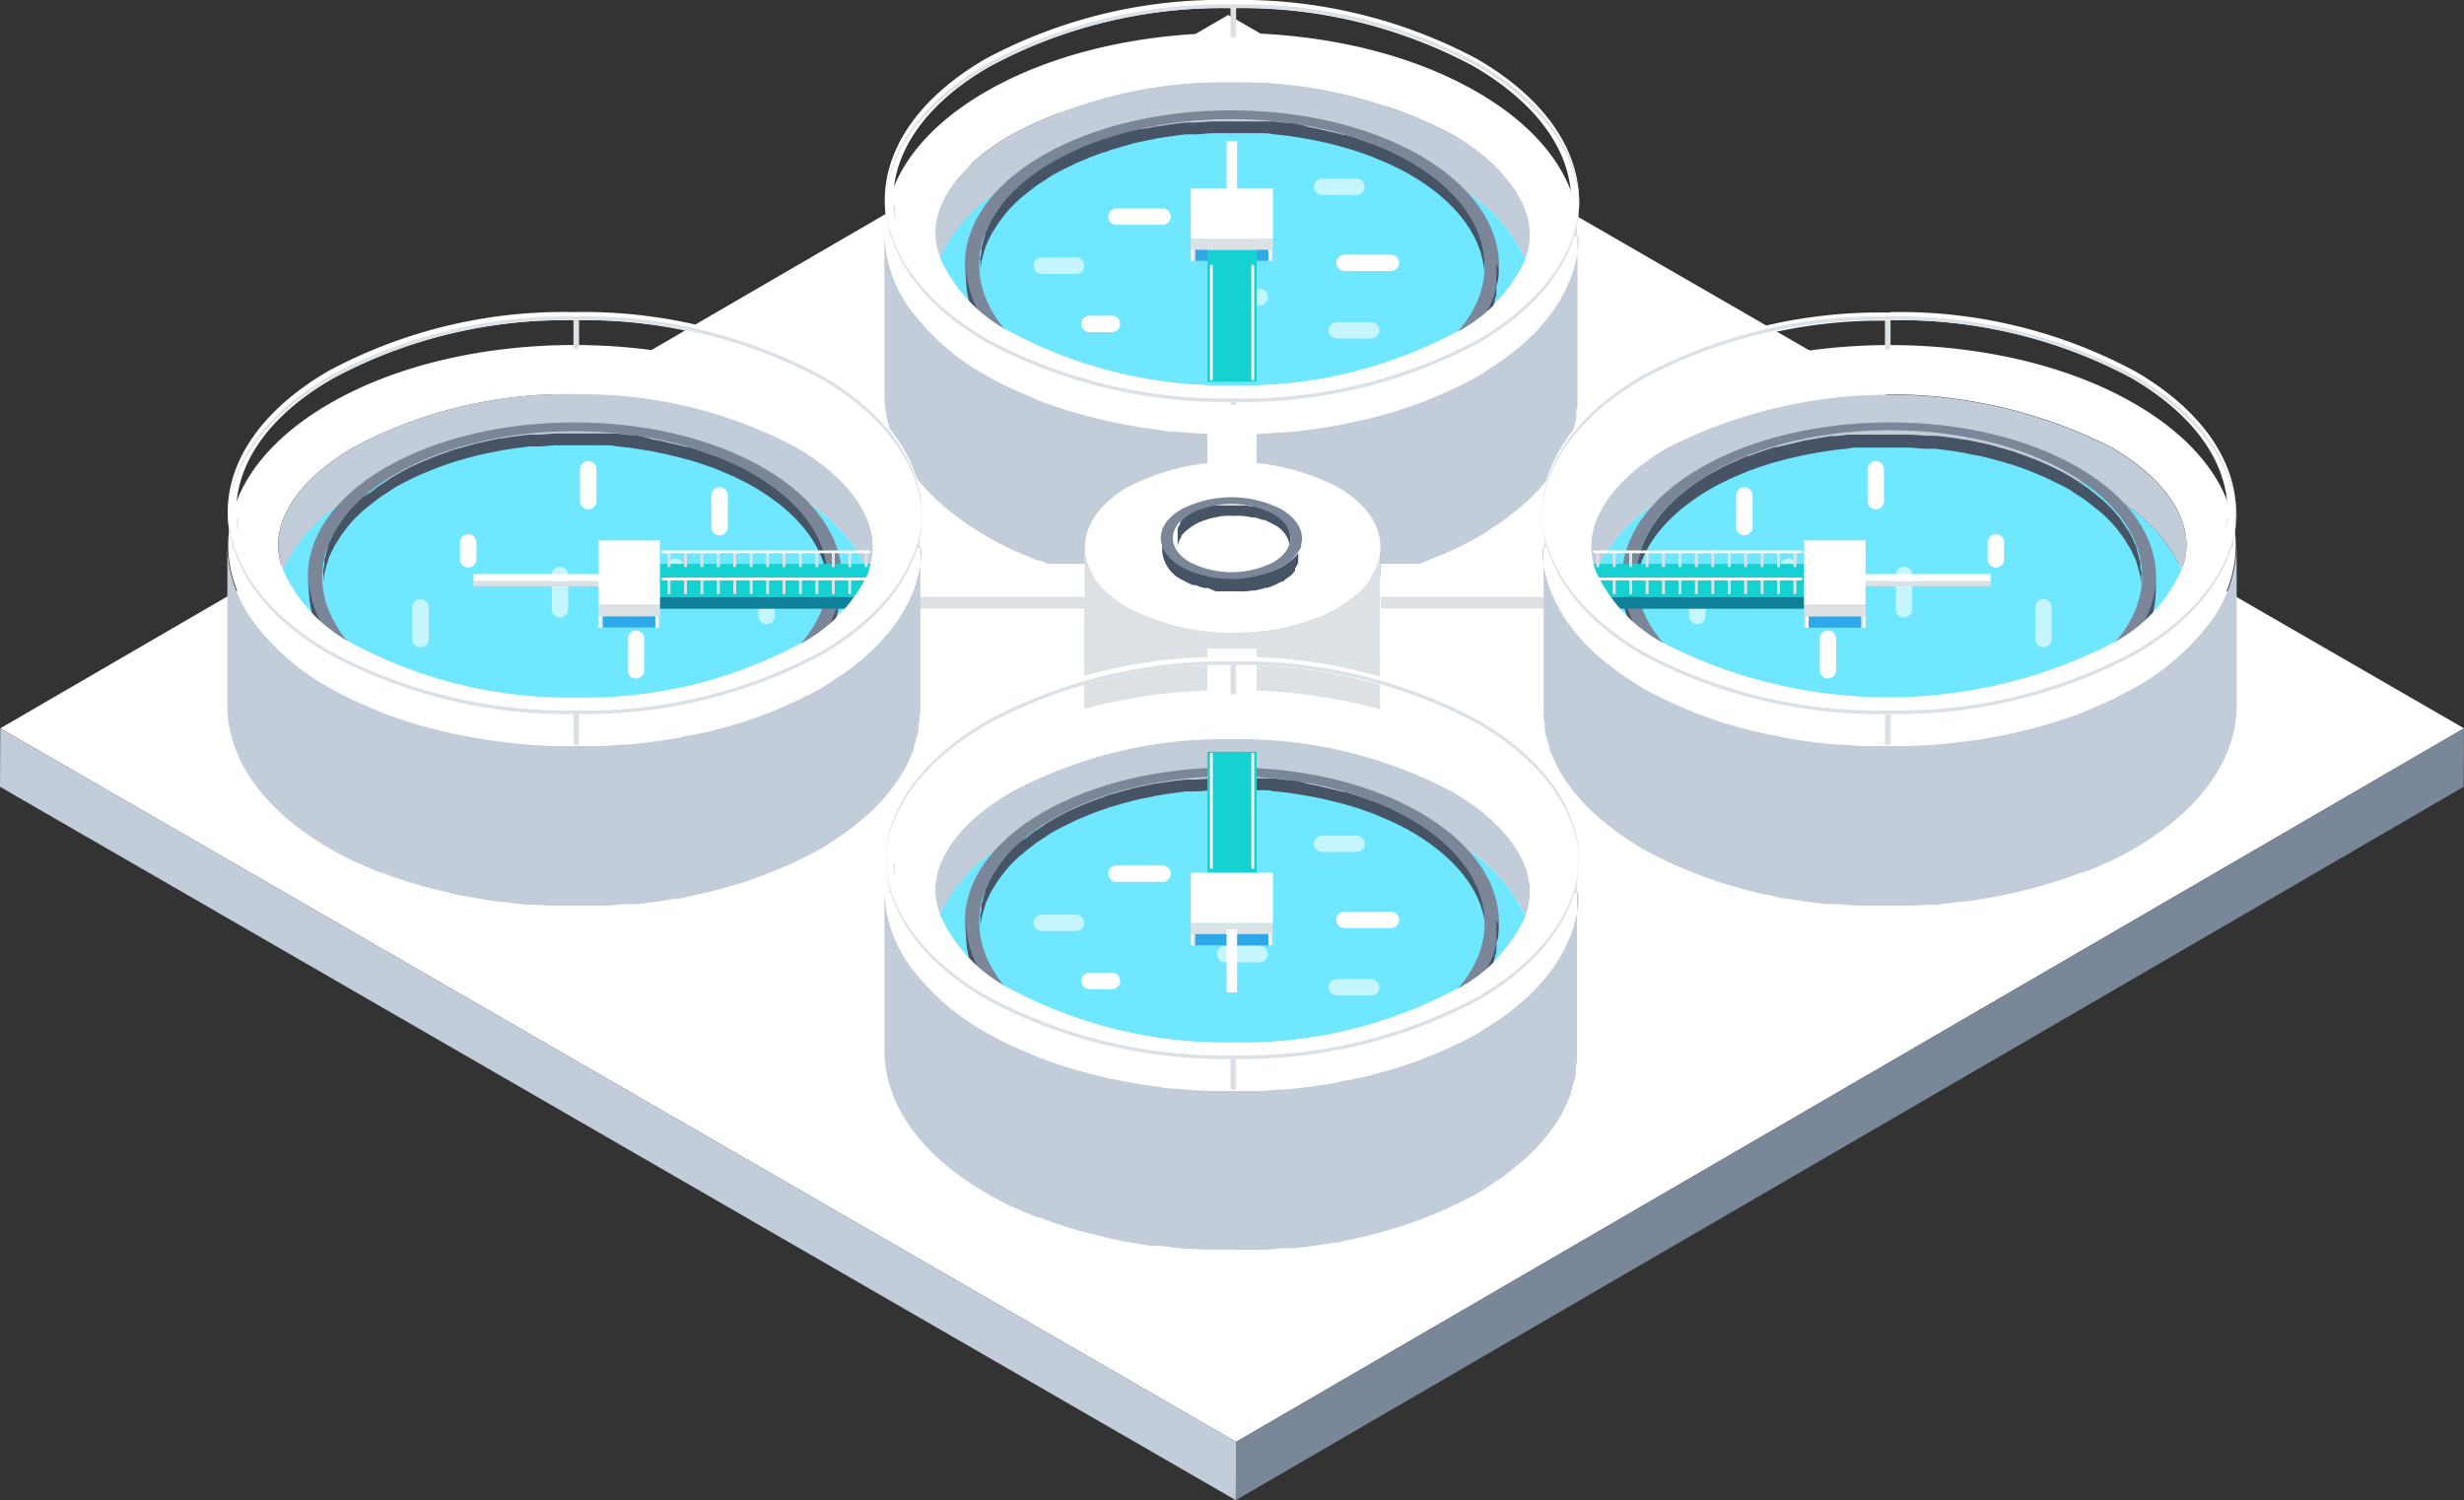 <svg xmlns="http://www.w3.org/2000/svg" viewBox="0 0 150 91.33"><rect x="0" y="0" width="150" height="91.33" fill="#333333" stroke="none"/><defs><style>.cls-1{isolation:isolate;}.cls-2{fill:#fff;}.cls-3{fill:#7a8799;}.cls-4{fill:#c3ccd9;}.cls-5{fill:#6ee7ff;}.cls-6,.cls-7{fill:none;stroke:#fff;stroke-linecap:round;stroke-miterlimit:10;}.cls-7{opacity:0.6;}.cls-8{fill:#475466;}.cls-9{fill:#7b8799;}.cls-10{fill:#2ea8e6;}.cls-11{fill:#dce1e6;}.cls-12{fill:#15d1d1;}.cls-13{fill:#cfdbe6;}.cls-14{fill:#0f8299;}</style></defs><title>Pool（水池3）</title><g id="图层_2" data-name="图层 2"><g id="风格1"><g id="Pool_水池3_" data-name="Pool（水池3）"><g class="cls-1"><polygon class="cls-2" points="150 44.34 75.25 87.78 0.02 44.34 74.77 0.91 150 44.34"/><polygon class="cls-3" points="150 44.34 149.98 47.9 75.23 91.33 75.25 87.78 150 44.34"/><polygon class="cls-4" points="75.25 87.78 75.23 91.33 0 47.9 0.02 44.34 75.25 87.78"/></g><path id="水" class="cls-5" d="M92.86,15.78a9.46,9.46,0,0,1-4.37,4.52,27.63,27.63,0,0,1-13.41,3.17,27.77,27.77,0,0,1-13.45-3.18,9.45,9.45,0,0,1-4.45-4.61,9.49,9.49,0,0,1,4.36-4.5A27.52,27.52,0,0,1,75,8,27.66,27.66,0,0,1,88.4,11.19,9.58,9.58,0,0,1,92.86,15.78Z"/><g id="水流"><line class="cls-6" x1="67.96" y1="13.19" x2="70.77" y2="13.19"/><line class="cls-6" x1="81.85" y1="16" x2="84.67" y2="16"/><line class="cls-6" x1="66.32" y1="19.72" x2="67.69" y2="19.72"/><line class="cls-7" x1="74.59" y1="18.09" x2="76.68" y2="18.09"/><line class="cls-7" x1="63.42" y1="16.18" x2="65.51" y2="16.18"/><line class="cls-7" x1="80.49" y1="11.37" x2="82.58" y2="11.37"/><line class="cls-7" x1="81.38" y1="20.11" x2="83.47" y2="20.11"/></g><g class="cls-1"><path class="cls-4" d="M93.14,14.27a4.24,4.24,0,0,1-.28,1.51,9.58,9.58,0,0,0-4.46-4.59A27.66,27.66,0,0,0,75,8a27.52,27.52,0,0,0-13.41,3.18,9.49,9.49,0,0,0-4.36,4.5,4.1,4.1,0,0,1-.29-1.48c0-2.11,1.69-4.3,4.65-6A27.52,27.52,0,0,1,75,5,27.66,27.66,0,0,1,88.4,8.19C91.41,9.92,93.13,12.14,93.14,14.27Z"/><g class="cls-1"><path class="cls-8" d="M85.85,9.83c-.36-.21-.74-.4-1.12-.59l-.4-.17c-.23-.1-.45-.21-.69-.3l-.09,0c-.53-.21-1.08-.39-1.64-.56l-.13,0-.4-.1-1-.23a1.83,1.83,0,0,0-.25-.06l-.39-.07L79,7.54l-.33-.06-.37,0-.77-.09-.36,0-.35,0-.78,0-.39,0H73.79l-1.05.07-.42,0-.12,0c-.6.06-1.18.14-1.76.24l-.09,0-.49.1L69,7.91l-.61.17-.79.22-.17,0-.28.11q-.61.21-1.2.45l-.44.19a13.87,13.87,0,0,0-1.44.73l-.19.11c-.14.08-.26.18-.4.27l-.55.36-.43.34L62,11.3l-.09.08c-.2.18-.38.37-.56.56l-.1.12L61,12.4l-.11.16q-.2.27-.36.54a1.7,1.7,0,0,0-.15.22l-.06.12c-.08.16-.15.32-.22.48a2.39,2.39,0,0,0-.13.28.32.32,0,0,0,0,.09,4.12,4.12,0,0,0-.13.47c0,.1-.07.2-.09.3a.28.28,0,0,0,0,.09c0,.16,0,.32-.06.49s0,.21,0,.31a.66.66,0,0,0,0,.14v.81c0-.15,0-.3,0-.45a4.36,4.36,0,0,1,.06-.49c0-.13.06-.26.09-.39a4,4,0,0,1,.14-.46c0-.13.1-.25.15-.38a5.24,5.24,0,0,1,.23-.48c.06-.11.14-.22.21-.34a4.5,4.5,0,0,1,.36-.53,5.93,5.93,0,0,1,.4-.51l.1-.12c.2-.21.42-.43.65-.64l.47-.38.43-.34c.17-.13.36-.25.55-.37s.38-.26.58-.38c.46-.26,1-.5,1.45-.73L66,9.73c.39-.17.79-.32,1.2-.46.15,0,.3-.11.45-.15l.79-.23L69,8.73c.28-.07.56-.13.85-.18s.38-.09.58-.12c.58-.1,1.16-.18,1.75-.25l.55,0c.35,0,.7-.06,1.05-.07l.66,0c.29,0,.57,0,.85,0l.7,0,.79,0c.24,0,.47,0,.71.06l.77.08.69.1.82.14.64.13q.48.11,1,.24L81.9,9c.57.16,1.12.35,1.65.55l.78.33c.13.06.27.11.4.18.38.18.76.37,1.12.58,3,1.75,4.54,4,4.53,6.35v-.82C90.39,13.88,88.88,11.58,85.85,9.83Z"/><path class="cls-9" d="M86.46,9.47c-6.36-3.67-16.67-3.67-23,0s-6.29,9.65.08,13.33,16.68,3.67,23,0S92.82,13.15,86.46,9.47Zm-.54,13c-6,3.48-15.75,3.48-21.77,0s-6.06-9.14-.07-12.61,15.75-3.48,21.77,0S91.9,19,85.92,22.44Z"/><path class="cls-8" d="M91.22,16.66c0,.17,0,.34-.06.51s-.07.28-.11.42-.08.32-.14.49-.11.26-.16.39-.15.34-.24.51l-.22.36c-.12.19-.24.38-.38.57a6.67,6.67,0,0,1-.43.53l-.11.13c-.21.23-.44.45-.68.67s-.33.27-.5.41l-.45.36-.58.39c-.21.13-.4.27-.62.4-.49.28-1,.53-1.53.77l-.46.2c-.42.17-.84.33-1.27.48l-.48.16c-.27.09-.55.16-.83.24l-.64.17-.9.19-.62.13c-.61.1-1.22.19-1.85.25l-.57.05-1.11.08-.7,0h-.9l-.74,0-.83,0-.75-.07c-.28,0-.55-.05-.82-.09l-.73-.1L70,25.07l-.67-.14c-.35-.07-.68-.16-1-.25l-.55-.14c-.6-.18-1.18-.37-1.74-.59l-.82-.35-.42-.18c-.41-.2-.81-.4-1.19-.62-3.2-1.85-4.8-4.28-4.8-6.71v.82c0,2.42,1.59,4.85,4.8,6.7.38.22.78.43,1.19.62l.41.19.73.31.09,0c.57.22,1.15.42,1.75.59l.13,0,.42.1,1,.25.27.06.41.07c.29.06.57.11.86.15l.34.06.39.05.81.09.39,0,.37,0,.83,0,.41,0H76l.26,0c.37,0,.74,0,1.11-.07l.44,0,.13,0c.62-.07,1.24-.15,1.85-.26h.1l.52-.11.89-.19.65-.18.83-.23.18-.06.29-.11a12.8,12.8,0,0,0,1.27-.48l.47-.2a15.62,15.62,0,0,0,1.53-.77l.19-.11.42-.29c.2-.12.4-.25.58-.38s.31-.24.46-.36l.5-.41.1-.08c.21-.2.4-.4.58-.6l.11-.13c.11-.12.22-.24.31-.36a1,1,0,0,0,.12-.17c.14-.18.26-.37.38-.56l.16-.24a1.39,1.39,0,0,1,.06-.13,4.52,4.52,0,0,0,.23-.5c.05-.1.1-.2.14-.3l0-.1a3.94,3.94,0,0,0,.14-.49c0-.11.07-.21.09-.32s0-.06,0-.09a4.57,4.57,0,0,0,0-.52c0-.11,0-.22,0-.33v-1C91.26,16.34,91.23,16.5,91.22,16.66Z"/></g><path class="cls-2" d="M89.9,5.59C81.63.81,68.25.81,60,5.59s-8.18,12.52.1,17.3,21.65,4.78,29.87,0S98.18,10.36,89.9,5.59Zm3,10.19a9.46,9.46,0,0,1-4.37,4.52,27.63,27.63,0,0,1-13.41,3.17,27.77,27.77,0,0,1-13.45-3.18,9.45,9.45,0,0,1-4.45-4.61,4.1,4.1,0,0,1-.29-1.48c0-2.11,1.69-4.3,4.65-6A27.52,27.52,0,0,1,75,5,27.66,27.66,0,0,1,88.4,8.19c3,1.73,4.73,4,4.74,6.08A4.24,4.24,0,0,1,92.86,15.78Z"/><rect class="cls-10" x="72.77" y="15.2" width="4.44" height="0.68"/><g class="cls-1"><rect class="cls-11" x="73.5" y="13.5" width="3" height="1.74"/><rect class="cls-12" x="73.5" y="15.21" width="3" height="8.03"/></g><g class="cls-1"><rect class="cls-11" x="72.49" y="14.53" width="5" height="0.67"/><rect class="cls-2" x="72.49" y="11.46" width="5" height="3.07"/></g><g class="cls-1"><rect class="cls-2" x="72.5" y="15.2" width="0.18" height="0.68"/></g><rect class="cls-13" x="72.68" y="15.2" width="0.1" height="0.68"/><g class="cls-1"><rect class="cls-2" x="77.22" y="15.2" width="0.18" height="0.68"/></g><rect class="cls-13" x="77.4" y="15.2" width="0.1" height="0.68"/><rect class="cls-2" x="74.67" y="8.59" width="0.64" height="3.83"/><rect class="cls-2" x="73.65" y="16.11" width="0.17" height="7.06" rx="0.08" transform="translate(147.48 39.28) rotate(-180)"/><rect class="cls-2" x="76.17" y="16.11" width="0.17" height="7.06" rx="0.08" transform="translate(152.52 39.28) rotate(-180)"/><path class="cls-4" d="M96.08,14.91a4.91,4.91,0,0,1-.08.67,5.29,5.29,0,0,1-.13.54c-.06.21-.11.42-.18.63s-.14.34-.22.52a5.51,5.51,0,0,1-.31.65,8.57,8.57,0,0,1-.54.9l-.1.14a10.82,10.82,0,0,1-.69.86l-.14.17c-.28.3-.58.59-.89.87s-.43.36-.65.54-.38.31-.59.46-.5.34-.76.51-.52.35-.8.52c-.64.36-1.31.69-2,1l-.6.26c-.54.23-1.09.44-1.66.63l-.61.21-1.08.31-.83.22-1.17.25c-.27.05-.53.12-.8.16-.79.14-1.59.25-2.4.34l-.75.06c-.48,0-.95.07-1.43.09-.3,0-.61,0-.91,0H74.6l-1,0-1.07-.06-1-.08q-.52,0-1-.12l-1-.13-1.12-.2-.87-.17-1.31-.32-.73-.2c-.77-.23-1.53-.48-2.26-.76l-1.07-.46c-.18-.08-.37-.15-.55-.24-.53-.25-1.05-.52-1.55-.8a14.58,14.58,0,0,1-4.68-4.08,8,8,0,0,1-1.55-4.64l0,9.79c0,3.15,2.07,6.3,6.24,8.71.49.29,1,.55,1.54.81.18.08.37.15.55.24l1,.41.12,0c.73.28,1.49.54,2.27.76a1,1,0,0,0,.18.06l.54.14,1.31.32.35.08.53.1,1.12.19.44.08.5.05c.35,0,.7.09,1.06.12l.5.06.47,0,1.07.06.54,0h1.59c.19,0,.38,0,.57,0l.34,0c.48,0,1-.06,1.43-.1l.58,0,.17,0c.81-.09,1.61-.2,2.4-.34h.12c.23,0,.45-.1.68-.15.39-.08.78-.15,1.17-.25s.55-.14.83-.22l1.09-.31.23-.07.38-.14q.84-.29,1.65-.63l.61-.25c.69-.32,1.36-.64,2-1l.26-.15c.19-.12.36-.25.54-.37s.52-.33.76-.5l.59-.47c.22-.18.45-.35.65-.54l.13-.1c.27-.26.52-.51.76-.77l.14-.16.41-.48.28-.39.11-.14c.16-.24.32-.49.46-.73l.07-.16a6.53,6.53,0,0,0,.31-.66c.06-.13.13-.26.18-.39s0-.08,0-.13q.11-.32.18-.63a3,3,0,0,0,.12-.43s0-.07,0-.11c0-.22,0-.44.07-.67a3,3,0,0,0,0-.43c0-.06,0-.12,0-.18l0-9.79C96.13,14.5,96.1,14.71,96.08,14.91Z"/></g><g class="cls-1"><path class="cls-11" d="M75.22.26h0v0h0s0,0,0,0h0l0,0h-.24l0,0a.1.1,0,0,1-.07-.09v2s0,.07.07.1h.27l0,0h0l0,0h0V.26Z"/><path class="cls-2" d="M75.16.15c.09.05.09.13,0,.18a.36.36,0,0,1-.32,0c-.09,0-.09-.13,0-.18A.36.36,0,0,1,75.16.15Z"/></g><g class="cls-1"><path class="cls-11" d="M54.42,12.55h0v0h0l0,0h0l0,0h-.24l0,0a.1.1,0,0,1-.07-.09v1.84a.09.09,0,0,0,.07.09l0,0h.24l0,0h.06v0h0V12.55Z"/><path class="cls-2" d="M54.36,12.44c.09.05.09.13,0,.18a.36.36,0,0,1-.32,0c-.09,0-.09-.13,0-.18A.36.36,0,0,1,54.36,12.44Z"/></g><g class="cls-1"><path class="cls-11" d="M96,12.55h0v0h0l0,0h0l0,0h-.24l0,0a.11.11,0,0,1-.06-.09v1.84a.1.1,0,0,0,.06.09l0,0h.24l0,0H96v0h0V12.55Z"/><path class="cls-2" d="M96,12.44c.09.05.09.13,0,.18a.36.36,0,0,1-.32,0,.1.1,0,0,1,0-.18A.36.36,0,0,1,96,12.44Z"/></g><g class="cls-1"><path class="cls-11" d="M75.22,24.34h0s0,0,0,0h0s0,0,0,0h0l0,0h-.24l0,0a.09.09,0,0,1-.07-.09v2s0,.07.07.1h.27l0,0h0l0,0h0V24.34Z"/><path class="cls-2" d="M75.16,24.22c.09.05.09.13,0,.18a.31.31,0,0,1-.32,0c-.09,0-.09-.13,0-.18A.36.36,0,0,1,75.16,24.22Z"/></g><path class="cls-2" d="M74.94.5h0A29.88,29.88,0,0,1,89.65,4c3.85,2.22,6,5.15,6,8.25s-2.08,6-5.89,8.18A29.6,29.6,0,0,1,75.08,24a29.88,29.88,0,0,1-14.71-3.52c-3.85-2.22-6-5.15-6-8.25s2.09-6,5.89-8.18A29.63,29.63,0,0,1,74.94.5m0-.5A30.31,30.31,0,0,0,60,3.58c-8.22,4.78-8.18,12.53.09,17.31a30.67,30.67,0,0,0,15,3.58A30.44,30.44,0,0,0,90,20.89c8.22-4.78,8.17-12.53-.1-17.31A30.56,30.56,0,0,0,74.94,0Z"/><path class="cls-11" d="M90,20.66a30.33,30.33,0,0,1-14.92,3.59,30.53,30.53,0,0,1-14.95-3.59c-4.11-2.37-6.19-5.46-6.24-8.57,0,3.18,2,6.37,6.24,8.8a30.52,30.52,0,0,0,14.95,3.58A30.33,30.33,0,0,0,90,20.89c4.15-2.41,6.19-5.58,6.14-8.73C96.09,15.24,94,18.32,90,20.66Z"/><path class="cls-11" d="M90,3.85A30.33,30.33,0,0,0,75.08.27,30.52,30.52,0,0,0,60.13,3.85c-4.21,2.43-6.29,5.62-6.24,8.8,0-3.11,2.13-6.2,6.24-8.57A30.53,30.53,0,0,1,75.08.49,30.33,30.33,0,0,1,90,4.08c4,2.34,6.09,5.42,6.14,8.5C96.19,9.42,94.15,6.26,90,3.85Z"/><g class="cls-1"><rect class="cls-11" x="73.5" y="32.65" width="3" height="1.74"/><rect class="cls-2" x="73.5" y="24.65" width="3" height="8"/></g><g class="cls-1"><path class="cls-11" d="M83.88,34.26l0,.1a3.93,3.93,0,0,1-.43.84l-.1.15a4.77,4.77,0,0,1-.72.79,7.67,7.67,0,0,1-.62.46,6.41,6.41,0,0,1-.57.41,9.75,9.75,0,0,1-1.77.77c-.22.08-.45.15-.68.21s-.59.16-.9.23-.72.14-1.09.18l-.27,0c-.49.05-1,.08-1.51.09H75c-.5,0-1,0-1.49-.09l-.22,0a13.71,13.71,0,0,1-1.45-.25l-.25-.06c-.43-.11-.85-.24-1.25-.38l-.22-.08A9.57,9.57,0,0,1,68.7,37C66.92,36,66,34.64,66,33.3L66,49.9c0,1.34.89,2.69,2.66,3.71a10.38,10.38,0,0,0,1.3.62l.07,0,.21.07c.27.09.53.19.81.27l.45.11.26.06.23.06.89.16.32,0,.22,0,.33,0c.3,0,.59,0,.89.05h.92l1-.07.12,0,.26,0c.26,0,.52-.06.77-.11l.32-.08a8.46,8.46,0,0,0,.9-.23c.16,0,.33-.06.48-.11a1.76,1.76,0,0,1,.2-.09,10.53,10.53,0,0,0,1.77-.78.41.41,0,0,0,.11-.07c.17-.1.29-.22.45-.33a6.21,6.21,0,0,0,.64-.47l.06,0a7.68,7.68,0,0,0,.56-.6l.09-.15a1.3,1.3,0,0,0,.1-.15,2.2,2.2,0,0,0,.17-.25,2.63,2.63,0,0,0,.24-.51s0,0,0-.08a.29.29,0,0,0,0-.1c0-.11.07-.22.1-.33A4.35,4.35,0,0,0,84,50v-.08L84,33.33A3,3,0,0,1,83.88,34.26Z"/><path class="cls-2" d="M81.39,29.63c3.53,2,3.52,5.34,0,7.38A14,14,0,0,1,68.7,37c-3.53-2-3.55-5.33,0-7.37A14,14,0,0,1,81.39,29.63Z"/></g><g class="cls-1"><path class="cls-8" d="M77.53,31.28,77,31h0l-.09,0-.31-.11-.18-.05-.11,0-.09,0-.35-.07H75.5l-.36,0h-.36l-.4,0h0l-.11,0-.31,0-.13,0-.35.09-.2.05-.08,0a4.48,4.48,0,0,0-.7.31l0,0-.19.13-.24.18s0,0,0,0a1.6,1.6,0,0,0-.22.24l0,.06,0,.06-.07.09a1,1,0,0,0-.09.21,0,0,0,0,0,0,0s0,0,0,0l0,.13a1.52,1.52,0,0,0,0,.21v.84a1.13,1.13,0,0,1,.06-.36.09.09,0,0,0,0,0,1.73,1.73,0,0,1,.17-.33.21.21,0,0,0,0-.06,2.09,2.09,0,0,1,.29-.31l.24-.18a1.88,1.88,0,0,1,.23-.16,3.17,3.17,0,0,1,.7-.31l.27-.09.36-.08.44-.08h.1a4.08,4.08,0,0,1,.61,0H75a4,4,0,0,1,.6,0h.09l.57.09.11,0a4,4,0,0,1,.49.15l.09,0a3.36,3.36,0,0,1,.54.26,1.78,1.78,0,0,1,1.06,1.47v-.81A1.78,1.78,0,0,0,77.53,31.28Z"/><path class="cls-8" d="M79.22,33.2l0,0a1.36,1.36,0,0,1-.2.4l0,.07a2,2,0,0,1-.34.38c-.08.07-.19.14-.29.21a2.69,2.69,0,0,1-.27.2,5.45,5.45,0,0,1-.85.37l-.32.1-.43.1a4.71,4.71,0,0,1-.52.09l-.13,0a5.79,5.79,0,0,1-.72,0H75a5.63,5.63,0,0,1-.71,0h-.11l-.69-.12-.12,0a5.76,5.76,0,0,1-.59-.18l-.11,0a4.3,4.3,0,0,1-.65-.3,2.47,2.47,0,0,1-1.19-1.3,1.5,1.5,0,0,1-.08-.47v.81A2.16,2.16,0,0,0,72,35.32a5.92,5.92,0,0,0,.62.3h0l.1,0c.13,0,.25.09.38.12l.22.06.12,0,.11,0L74,36h.16l.11,0h.15c.14,0,.29,0,.43,0h.44a3.87,3.87,0,0,0,.48,0h0l.12,0,.37-.05.16,0,.43-.11.23-.06.09,0a4.27,4.27,0,0,0,.84-.37l.06,0c.08,0,.14-.11.21-.16a3.3,3.3,0,0,0,.3-.22l0,0a1.75,1.75,0,0,0,.26-.29l0-.06,0-.08.08-.11a1.89,1.89,0,0,0,.11-.25s0,0,0,0,0,0,0,0l0-.16a1,1,0,0,0,0-.25v-.85A1.62,1.62,0,0,1,79.22,33.2Z"/><path class="cls-9" d="M78,31c1.68,1,1.68,2.55,0,3.52a6.69,6.69,0,0,1-6.07,0c-1.68-1-1.69-2.55,0-3.52A6.69,6.69,0,0,1,78,31Zm-5.55,3.23a5.6,5.6,0,0,0,5.06,0c1.4-.82,1.39-2.13,0-2.94a5.59,5.59,0,0,0-5.07,0c-1.39.81-1.38,2.13,0,2.94"/></g><g class="cls-1"><rect class="cls-11" x="51.03" y="36.33" width="14.99" height="0.73"/><rect class="cls-2" x="51.03" y="34.33" width="14.99" height="2"/></g><path id="水-2" data-name="水" class="cls-5" d="M52.86,34.78a9.46,9.46,0,0,1-4.37,4.52,27.63,27.63,0,0,1-13.41,3.17,27.77,27.77,0,0,1-13.45-3.18,9.45,9.45,0,0,1-4.45-4.61,9.49,9.49,0,0,1,4.36-4.5A27.52,27.52,0,0,1,35,27,27.66,27.66,0,0,1,48.4,30.19,9.58,9.58,0,0,1,52.86,34.78Z"/><g id="水流-2" data-name="水流"><line class="cls-6" x1="28.5" y1="34.05" x2="28.5" y2="33.02"/><line class="cls-6" x1="35.81" y1="30.51" x2="35.81" y2="28.57"/><line class="cls-6" x1="43.81" y1="32.09" x2="43.81" y2="30.16"/><line class="cls-6" x1="38.72" y1="40.81" x2="38.72" y2="38.88"/><line class="cls-7" x1="25.6" y1="38.91" x2="25.6" y2="36.97"/><line class="cls-7" x1="46.67" y1="37.5" x2="46.67" y2="35.41"/><line class="cls-7" x1="41.13" y1="35.56" x2="41.13" y2="34.5"/><line class="cls-7" x1="34.09" y1="37.09" x2="34.09" y2="35"/></g><g class="cls-1"><path class="cls-4" d="M53.14,33.27a4.24,4.24,0,0,1-.28,1.51,9.58,9.58,0,0,0-4.46-4.59A27.66,27.66,0,0,0,35,27a27.52,27.52,0,0,0-13.41,3.18,9.49,9.49,0,0,0-4.36,4.5,4.1,4.1,0,0,1-.29-1.48c0-2.11,1.69-4.3,4.65-6A27.52,27.52,0,0,1,35,24,27.66,27.66,0,0,1,48.4,27.19C51.41,28.92,53.13,31.14,53.14,33.27Z"/><g class="cls-1"><path class="cls-8" d="M45.85,28.83c-.36-.21-.74-.4-1.12-.59l-.4-.17c-.23-.1-.45-.21-.69-.3l-.09,0c-.53-.21-1.08-.39-1.64-.56l-.13,0-.4-.1-1-.23a1.83,1.83,0,0,0-.25-.06l-.39-.07L39,26.54c-.11,0-.22-.05-.33-.06l-.37,0-.77-.09-.36,0-.35,0-.78,0-.39,0H33.79l-1,.07-.42,0-.12,0c-.6.06-1.18.14-1.76.24l-.09,0-.49.1-.85.18-.61.17-.79.22-.17.05-.28.11q-.61.21-1.2.45l-.44.19a13.87,13.87,0,0,0-1.44.73l-.19.11c-.14.08-.26.18-.4.27l-.55.36-.43.34L22,30.3l-.09.08c-.2.18-.38.37-.56.56l-.1.12L21,31.4l-.11.16q-.2.27-.36.54a1.7,1.7,0,0,0-.15.22l-.06.12c-.08.16-.15.32-.22.48a2.39,2.39,0,0,0-.13.28.32.32,0,0,0,0,.09,4.12,4.12,0,0,0-.13.47c0,.1-.07.2-.09.3a.28.28,0,0,0,0,.09c0,.16,0,.32-.06.49s0,.21,0,.31a.66.66,0,0,0,0,.14v.81c0-.15,0-.3,0-.45a4.36,4.36,0,0,1,.06-.49c0-.13.06-.26.09-.39a4,4,0,0,1,.14-.46c0-.13.1-.25.15-.38a5.24,5.24,0,0,1,.23-.48c.06-.11.14-.22.21-.34a4.5,4.5,0,0,1,.36-.53,5.93,5.93,0,0,1,.4-.51l.1-.12c.2-.21.42-.43.65-.64l.47-.38.43-.34c.17-.13.36-.25.55-.37s.38-.26.58-.38c.46-.26.95-.5,1.45-.73l.44-.18c.39-.17.79-.32,1.2-.46.15-.05.3-.11.45-.15l.79-.23.61-.16c.28-.07.56-.13.85-.18s.38-.09.58-.12c.58-.1,1.16-.18,1.75-.25l.55,0c.35,0,.7-.06,1-.07l.66,0c.29,0,.57,0,.85,0l.7,0,.79,0c.24,0,.47,0,.71.06l.77.08.69.1.82.14.64.13q.48.11,1,.24l.52.14c.57.16,1.12.35,1.65.55l.78.33c.13.06.27.11.4.18.38.18.76.37,1.12.58,3,1.75,4.54,4,4.53,6.35v-.82C50.39,32.88,48.88,30.58,45.85,28.83Z"/><path class="cls-9" d="M46.46,28.47c-6.36-3.67-16.67-3.67-23,0s-6.29,9.65.08,13.33,16.68,3.67,23,0S52.82,32.15,46.46,28.47Zm-.54,13c-6,3.48-15.75,3.48-21.77,0s-6.06-9.14-.07-12.61,15.75-3.48,21.77,0S51.9,38,45.92,41.44Z"/><path class="cls-8" d="M51.22,35.66c0,.17,0,.34-.06.51s-.07.28-.11.42-.08.32-.14.49-.11.26-.16.39-.15.34-.24.51l-.22.36c-.12.19-.24.38-.38.57a6.67,6.67,0,0,1-.43.53l-.11.13c-.21.23-.44.45-.68.67s-.33.27-.5.41l-.45.36-.58.39c-.21.13-.4.27-.62.4-.49.28-1,.53-1.53.77l-.46.2c-.42.17-.84.33-1.27.48l-.48.16c-.27.09-.55.16-.83.24l-.64.17-.9.19-.62.13c-.61.1-1.22.19-1.85.25l-.57,0-1.11.08-.7,0h-.9l-.74,0-.83,0-.75-.07c-.28,0-.55,0-.82-.09l-.73-.1L30,44.07l-.67-.14c-.35-.07-.68-.16-1-.25l-.55-.14c-.6-.18-1.18-.37-1.74-.59l-.82-.35-.42-.18c-.41-.2-.81-.4-1.19-.62-3.2-1.85-4.8-4.28-4.8-6.71v.82c0,2.42,1.59,4.85,4.8,6.7.38.22.78.43,1.19.62l.41.19.73.31.09,0c.57.22,1.15.42,1.75.59l.13,0,.42.1,1,.25.27.06.41.07c.29.06.57.11.86.15l.34.06.39,0,.81.09.39,0,.37,0,.83,0,.41,0H36l.26,0c.37,0,.74,0,1.11-.07l.44,0,.13,0c.62-.07,1.24-.15,1.85-.26h.1l.52-.11.89-.19.65-.18.83-.23.18-.06.29-.11a12.8,12.8,0,0,0,1.27-.48l.47-.2a15.62,15.62,0,0,0,1.53-.77l.19-.11.42-.29c.2-.12.4-.25.58-.38s.31-.24.46-.36l.5-.41.1-.08c.21-.2.4-.4.58-.6l.11-.13c.11-.12.22-.24.31-.36a1,1,0,0,0,.12-.17c.14-.18.26-.37.38-.56l.16-.24a1.39,1.39,0,0,1,.06-.13,4.52,4.52,0,0,0,.23-.5c0-.1.1-.2.14-.3l0-.1a3.94,3.94,0,0,0,.14-.49c0-.11.07-.21.09-.32s0-.06,0-.09a4.57,4.57,0,0,0,.05-.52c0-.11,0-.22,0-.33v-1C51.26,35.34,51.23,35.5,51.22,35.66Z"/></g><g class="cls-1"><rect class="cls-14" x="40.16" y="36.33" width="14.99" height="0.73"/><rect class="cls-12" x="40.16" y="34.33" width="14.99" height="2"/></g><g class="cls-1"><rect class="cls-11" x="28.82" y="35.37" width="8.44" height="0.32"/><rect class="cls-2" x="28.82" y="34.95" width="8.44" height="0.43"/></g><g class="cls-1"><path class="cls-11" d="M40.81,33.63h-.17s0,0,0,0v.89a.05.05,0,0,0,0,0h.18v-.89Z"/><path class="cls-2" d="M40.78,33.58a0,0,0,0,1,0,.08.12.12,0,0,1-.14,0,0,0,0,0,1,0-.08A.19.19,0,0,1,40.78,33.58Z"/></g><g class="cls-1"><path class="cls-11" d="M41.81,33.63h-.17s0,0,0,0v.89a.05.05,0,0,0,0,0h.18v-.89Z"/><path class="cls-2" d="M41.78,33.58a0,0,0,0,1,0,.08.12.12,0,0,1-.14,0,0,0,0,0,1,0-.08A.19.19,0,0,1,41.78,33.58Z"/></g><g class="cls-1"><path class="cls-11" d="M42.81,33.63h-.17s0,0,0,0v.89a.05.05,0,0,0,0,0h.18v-.89Z"/><path class="cls-2" d="M42.78,33.58a0,0,0,0,1,0,.08.12.12,0,0,1-.14,0,0,0,0,0,1,0-.08A.19.19,0,0,1,42.78,33.58Z"/></g><g class="cls-1"><path class="cls-11" d="M43.81,33.63h-.17s0,0,0,0v.89a.05.05,0,0,0,0,0h.18v-.89Z"/><path class="cls-2" d="M43.78,33.58a0,0,0,0,1,0,.08.12.12,0,0,1-.14,0,0,0,0,0,1,0-.08A.19.19,0,0,1,43.78,33.58Z"/></g><g class="cls-1"><path class="cls-11" d="M44.81,33.63h-.17s0,0,0,0v.89a.05.05,0,0,0,0,0h.18v-.89Z"/><path class="cls-2" d="M44.78,33.58a0,0,0,0,1,0,.08.12.12,0,0,1-.14,0,0,0,0,0,1,0-.08A.19.19,0,0,1,44.78,33.58Z"/></g><g class="cls-1"><path class="cls-11" d="M45.81,33.63h-.17s0,0,0,0v.89a.05.05,0,0,0,0,0h.18v-.89Z"/><path class="cls-2" d="M45.78,33.58a0,0,0,0,1,0,.08.12.12,0,0,1-.14,0,0,0,0,0,1,0-.08A.19.19,0,0,1,45.78,33.58Z"/></g><g class="cls-1"><path class="cls-11" d="M46.81,33.63h-.17s0,0,0,0v.89a.05.05,0,0,0,0,0h.18v-.89Z"/><path class="cls-2" d="M46.78,33.58a0,0,0,0,1,0,.08.12.12,0,0,1-.14,0,0,0,0,0,1,0-.08A.19.19,0,0,1,46.78,33.58Z"/></g><g class="cls-1"><path class="cls-11" d="M47.81,33.63h-.17s0,0,0,0v.89a.05.05,0,0,0,0,0h.18v-.89Z"/><path class="cls-2" d="M47.78,33.58a0,0,0,0,1,0,.08.12.12,0,0,1-.14,0,0,0,0,0,1,0-.08A.19.19,0,0,1,47.78,33.58Z"/></g><g class="cls-1"><path class="cls-11" d="M48.81,33.63h-.17s0,0,0,0v.89a.05.05,0,0,0,0,0h.18v-.89Z"/><path class="cls-2" d="M48.78,33.58a0,0,0,0,1,0,.08.12.12,0,0,1-.14,0,0,0,0,0,1,0-.08A.19.19,0,0,1,48.78,33.58Z"/></g><g class="cls-1"><path class="cls-11" d="M49.81,33.63h-.17s0,0,0,0v.89a.05.05,0,0,0,0,0h.18v-.89Z"/><path class="cls-2" d="M49.78,33.58a0,0,0,0,1,0,.08.12.12,0,0,1-.14,0,0,0,0,0,1,0-.08A.19.19,0,0,1,49.78,33.58Z"/></g><g class="cls-1"><path class="cls-11" d="M50.81,33.63h-.17s0,0,0,0v.89a.05.05,0,0,0,0,0h.18v-.89Z"/><path class="cls-2" d="M50.78,33.58a0,0,0,0,1,0,.08.12.12,0,0,1-.14,0,0,0,0,0,1,0-.08A.19.19,0,0,1,50.78,33.58Z"/></g><g class="cls-1"><path class="cls-11" d="M51.81,33.63h-.17s0,0,0,0v.89a.05.05,0,0,0,0,0h.18v-.89Z"/><path class="cls-2" d="M51.78,33.58a0,0,0,0,1,0,.08.12.12,0,0,1-.14,0,0,0,0,0,1,0-.08A.19.19,0,0,1,51.78,33.58Z"/></g><g class="cls-1"><path class="cls-11" d="M52.81,33.63h-.17s0,0,0,0v.89a.05.05,0,0,0,0,0h.18v-.89Z"/><path class="cls-2" d="M52.78,33.58a0,0,0,0,1,0,.08.12.12,0,0,1-.14,0,0,0,0,0,1,0-.08A.19.19,0,0,1,52.78,33.58Z"/></g><rect class="cls-2" x="46.56" y="27.23" width="0.17" height="12.75" rx="0.09" transform="translate(80.24 -13.05) rotate(90)"/><g class="cls-1"><path class="cls-11" d="M40.81,35.28h-.17a.05.05,0,0,1,0,0v.89a.05.05,0,0,0,0,0h.18v-.89Z"/><path class="cls-2" d="M40.78,35.23a0,0,0,0,1,0,.08.17.17,0,0,1-.14,0,0,0,0,0,1,0-.08A.14.14,0,0,1,40.78,35.23Z"/></g><g class="cls-1"><path class="cls-11" d="M41.81,35.28h-.17a.05.05,0,0,1,0,0v.89a.05.05,0,0,0,0,0h.18v-.89Z"/><path class="cls-2" d="M41.78,35.23a0,0,0,0,1,0,.08.17.17,0,0,1-.14,0,0,0,0,0,1,0-.08A.14.14,0,0,1,41.78,35.23Z"/></g><g class="cls-1"><path class="cls-11" d="M42.81,35.28h-.17a.05.05,0,0,1,0,0v.89a.05.05,0,0,0,0,0h.18v-.89Z"/><path class="cls-2" d="M42.78,35.23a0,0,0,0,1,0,.08.17.17,0,0,1-.14,0,0,0,0,0,1,0-.08A.14.14,0,0,1,42.78,35.23Z"/></g><g class="cls-1"><path class="cls-11" d="M43.81,35.28h-.17a.05.05,0,0,1,0,0v.89a.05.05,0,0,0,0,0h.18v-.89Z"/><path class="cls-2" d="M43.78,35.23a0,0,0,0,1,0,.08.17.17,0,0,1-.14,0,0,0,0,0,1,0-.08A.14.14,0,0,1,43.78,35.23Z"/></g><g class="cls-1"><path class="cls-11" d="M44.81,35.28h-.17a.05.05,0,0,1,0,0v.89a.05.05,0,0,0,0,0h.18v-.89Z"/><path class="cls-2" d="M44.78,35.23a0,0,0,0,1,0,.08.17.17,0,0,1-.14,0,0,0,0,0,1,0-.08A.14.14,0,0,1,44.78,35.23Z"/></g><g class="cls-1"><path class="cls-11" d="M45.81,35.28h-.17a.05.05,0,0,1,0,0v.89a.05.05,0,0,0,0,0h.18v-.89Z"/><path class="cls-2" d="M45.78,35.23a0,0,0,0,1,0,.08.17.17,0,0,1-.14,0,0,0,0,0,1,0-.08A.14.14,0,0,1,45.78,35.23Z"/></g><g class="cls-1"><path class="cls-11" d="M46.81,35.28h-.17a.05.05,0,0,1,0,0v.89a.05.05,0,0,0,0,0h.18v-.89Z"/><path class="cls-2" d="M46.78,35.23a0,0,0,0,1,0,.08.17.17,0,0,1-.14,0,0,0,0,0,1,0-.08A.14.14,0,0,1,46.78,35.23Z"/></g><g class="cls-1"><path class="cls-11" d="M47.81,35.28h-.17a.05.05,0,0,1,0,0v.89a.05.05,0,0,0,0,0h.18v-.89Z"/><path class="cls-2" d="M47.78,35.23a0,0,0,0,1,0,.08.17.17,0,0,1-.14,0,0,0,0,0,1,0-.08A.14.14,0,0,1,47.78,35.23Z"/></g><g class="cls-1"><path class="cls-11" d="M48.81,35.28h-.17a.05.05,0,0,1,0,0v.89a.05.05,0,0,0,0,0h.18v-.89Z"/><path class="cls-2" d="M48.78,35.23a0,0,0,0,1,0,.08.17.17,0,0,1-.14,0,0,0,0,0,1,0-.08A.14.14,0,0,1,48.78,35.23Z"/></g><g class="cls-1"><path class="cls-11" d="M49.81,35.28h-.17a.05.05,0,0,1,0,0v.89a.05.05,0,0,0,0,0h.18v-.89Z"/><path class="cls-2" d="M49.78,35.23a0,0,0,0,1,0,.08.17.17,0,0,1-.14,0,0,0,0,0,1,0-.08A.14.14,0,0,1,49.78,35.23Z"/></g><g class="cls-1"><path class="cls-11" d="M50.81,35.28h-.17a.05.05,0,0,1,0,0v.89a.05.05,0,0,0,0,0h.18v-.89Z"/><path class="cls-2" d="M50.78,35.23a0,0,0,0,1,0,.08.17.17,0,0,1-.14,0,0,0,0,0,1,0-.08A.14.14,0,0,1,50.78,35.23Z"/></g><g class="cls-1"><path class="cls-11" d="M51.81,35.28h-.17a.05.05,0,0,1,0,0v.89a.05.05,0,0,0,0,0h.18v-.89Z"/><path class="cls-2" d="M51.78,35.23a0,0,0,0,1,0,.08.17.17,0,0,1-.14,0,0,0,0,0,1,0-.08A.14.14,0,0,1,51.78,35.23Z"/></g><g class="cls-1"><path class="cls-11" d="M52.81,35.28h-.17a.05.05,0,0,1,0,0v.89a.05.05,0,0,0,0,0h.18v-.89Z"/><path class="cls-2" d="M52.78,35.23a0,0,0,0,1,0,.08.17.17,0,0,1-.14,0,0,0,0,0,1,0-.08A.14.14,0,0,1,52.78,35.23Z"/></g><rect class="cls-2" x="46.56" y="28.87" width="0.17" height="12.75" rx="0.09" transform="translate(81.89 -11.4) rotate(90)"/><g class="cls-1"><rect class="cls-11" x="36.43" y="36.8" width="3.74" height="0.73"/><rect class="cls-2" x="36.43" y="32.9" width="3.74" height="3.9"/></g><g class="cls-1"><rect class="cls-2" x="36.43" y="37.53" width="0.18" height="0.68"/></g><rect class="cls-13" x="36.61" y="37.53" width="0.1" height="0.68"/><g class="cls-1"><rect class="cls-2" x="39.9" y="37.53" width="0.18" height="0.68"/></g><rect class="cls-13" x="40.07" y="37.53" width="0.1" height="0.68"/><rect class="cls-10" x="36.71" y="37.53" width="3.18" height="0.67"/><path class="cls-2" d="M49.9,24.59c-8.27-4.78-21.65-4.78-29.87,0s-8.18,12.52.1,17.3,21.65,4.78,29.87,0S58.18,29.36,49.9,24.59Zm3,10.19a9.46,9.46,0,0,1-4.37,4.52,27.63,27.63,0,0,1-13.41,3.17,27.77,27.77,0,0,1-13.45-3.18,9.45,9.45,0,0,1-4.45-4.61,4.1,4.1,0,0,1-.29-1.48c0-2.11,1.69-4.3,4.65-6A27.52,27.52,0,0,1,35,24,27.66,27.66,0,0,1,48.4,27.19c3,1.73,4.73,3.95,4.74,6.08A4.24,4.24,0,0,1,52.86,34.78Z"/><path class="cls-4" d="M56.08,33.91a4.91,4.91,0,0,1-.08.67,5.29,5.29,0,0,1-.13.54c-.06.21-.11.42-.18.63s-.14.34-.22.52a5.51,5.51,0,0,1-.31.65,8.57,8.57,0,0,1-.54.9l-.1.14a10.82,10.82,0,0,1-.69.86l-.14.17c-.28.3-.58.59-.89.87s-.43.36-.65.54-.38.31-.59.46-.5.34-.76.51-.52.35-.8.52c-.64.36-1.31.69-2,1l-.6.26c-.54.23-1.09.44-1.66.63l-.61.21-1.08.31-.83.22-1.17.25c-.27,0-.53.12-.8.16-.79.14-1.59.25-2.4.34l-.75.06c-.48,0-1,.07-1.43.09-.3,0-.61,0-.91,0H34.6l-1,0-1.07-.06-1-.08-1-.12-1-.13-1.12-.2-.87-.17-1.31-.32-.73-.2c-.77-.23-1.53-.48-2.26-.76l-1.07-.46c-.18-.08-.37-.15-.55-.24-.53-.25-1.05-.52-1.55-.8a14.58,14.58,0,0,1-4.68-4.08,8,8,0,0,1-1.55-4.64l0,9.79c0,3.15,2.07,6.3,6.24,8.71.49.29,1,.55,1.54.81.18.08.37.15.55.24l.95.41.12,0c.73.28,1.49.54,2.27.76a1,1,0,0,0,.18.06l.54.14,1.31.32.35.08.53.1,1.12.19.44.08.5.05c.35,0,.7.09,1.06.12l.5.06.47,0,1.07.06.54,0h1.59c.19,0,.38,0,.57,0l.34,0c.48,0,1-.06,1.43-.1l.58,0,.17,0c.81-.09,1.61-.2,2.4-.34h.12c.23,0,.45-.1.68-.15.39-.08.78-.15,1.17-.25s.55-.14.83-.22l1.09-.31.23-.07.38-.14q.84-.29,1.65-.63l.61-.25c.69-.32,1.36-.64,2-1l.26-.15c.19-.12.36-.25.54-.37s.52-.33.76-.5l.59-.47c.22-.18.45-.35.65-.54l.13-.1c.27-.26.52-.51.76-.77l.14-.16.41-.48.28-.39.11-.14c.16-.24.32-.49.46-.73l.07-.16a6.53,6.53,0,0,0,.31-.66c.06-.13.13-.26.18-.39s0-.08,0-.13q.11-.31.18-.63a3,3,0,0,0,.12-.43s0-.07,0-.11c0-.22.05-.44.07-.67a3,3,0,0,0,.05-.43c0-.06,0-.12,0-.18l0-9.79C56.13,33.5,56.1,33.71,56.08,33.91Z"/></g><g class="cls-1"><path class="cls-11" d="M35.22,19.26h0v0h0s0,0,0,0h0l0,0h-.24l0,0a.1.1,0,0,1-.07-.09v2s0,.07.07.1h.27l0,0h0l0,0h0V19.26Z"/><path class="cls-2" d="M35.16,19.15c.09.05.09.13,0,.18a.36.36,0,0,1-.32,0c-.09,0-.09-.13,0-.18A.36.36,0,0,1,35.16,19.15Z"/></g><g class="cls-1"><path class="cls-11" d="M14.42,31.55h0v0h0s0,0,0,0h0l0,0h-.24l0,0a.1.1,0,0,1-.07-.09v1.84a.09.09,0,0,0,.07.09l0,0h.24l0,0h.06v0h0V31.55Z"/><path class="cls-2" d="M14.36,31.44c.09,0,.09.13,0,.18a.36.36,0,0,1-.32,0c-.09-.05-.09-.13,0-.18A.36.36,0,0,1,14.36,31.44Z"/></g><g class="cls-1"><path class="cls-11" d="M56,31.55h0a0,0,0,0,1,0,0h0s0,0,0,0h0l0,0h-.24l0,0a.11.11,0,0,1-.06-.09v1.84a.1.1,0,0,0,.06.09l0,0h.24l0,0H56v0h0V31.55Z"/><path class="cls-2" d="M56,31.44c.09,0,.09.13,0,.18a.36.36,0,0,1-.32,0,.1.1,0,0,1,0-.18A.36.36,0,0,1,56,31.44Z"/></g><g class="cls-1"><path class="cls-11" d="M35.22,43.34h0v0h0s0,0,0,0h0l0,0h-.24l0,0a.09.09,0,0,1-.07-.09v2s0,.07.07.1h.27l0,0h0l0,0h0V43.34Z"/><path class="cls-2" d="M35.16,43.22c.09.05.09.13,0,.18a.31.31,0,0,1-.32,0c-.09,0-.09-.13,0-.18A.36.36,0,0,1,35.16,43.22Z"/></g><path class="cls-2" d="M34.94,19.5h0A29.88,29.88,0,0,1,49.65,23c3.85,2.22,6,5.15,6,8.25s-2.08,6-5.89,8.18A29.6,29.6,0,0,1,35.08,43a29.88,29.88,0,0,1-14.71-3.52c-3.85-2.22-6-5.15-6-8.25s2.09-6,5.89-8.18A29.63,29.63,0,0,1,34.94,19.5m0-.5A30.31,30.31,0,0,0,20,22.58c-8.22,4.78-8.18,12.53.09,17.31a30.67,30.67,0,0,0,15,3.58A30.44,30.44,0,0,0,50,39.89c8.22-4.78,8.17-12.53-.1-17.31a30.56,30.56,0,0,0-15-3.58Z"/><path class="cls-11" d="M50,39.66a30.33,30.33,0,0,1-14.92,3.59,30.53,30.53,0,0,1-14.95-3.59c-4.11-2.37-6.19-5.46-6.24-8.57-.05,3.18,2,6.37,6.24,8.8a30.52,30.52,0,0,0,15,3.58A30.33,30.33,0,0,0,50,39.89c4.15-2.41,6.19-5.58,6.14-8.73C56.09,34.24,54,37.32,50,39.66Z"/><path class="cls-11" d="M50,22.85a30.33,30.33,0,0,0-14.92-3.58,30.52,30.52,0,0,0-14.95,3.58c-4.21,2.43-6.29,5.62-6.24,8.8,0-3.11,2.13-6.2,6.24-8.57a30.53,30.53,0,0,1,15-3.59A30.33,30.33,0,0,1,50,23.08c4,2.34,6.09,5.42,6.14,8.5C56.19,28.42,54.15,25.26,50,22.85Z"/><g class="cls-1"><rect class="cls-11" x="84.05" y="36.33" width="14.99" height="0.73"/><rect class="cls-2" x="84.05" y="34.33" width="14.99" height="2"/></g><path id="水-3" data-name="水" class="cls-5" d="M97.14,34.78a9.46,9.46,0,0,0,4.37,4.52,30,30,0,0,0,26.86,0,9.45,9.45,0,0,0,4.45-4.61,9.49,9.49,0,0,0-4.36-4.5,29.91,29.91,0,0,0-26.86,0A9.58,9.58,0,0,0,97.14,34.78Z"/><g id="水流-3" data-name="水流"><line class="cls-6" x1="121.5" y1="34.05" x2="121.5" y2="33.02"/><line class="cls-6" x1="114.19" y1="30.51" x2="114.19" y2="28.57"/><line class="cls-6" x1="106.19" y1="32.09" x2="106.19" y2="30.16"/><line class="cls-6" x1="111.28" y1="40.81" x2="111.28" y2="38.88"/><line class="cls-7" x1="124.4" y1="38.91" x2="124.4" y2="36.97"/><line class="cls-7" x1="103.33" y1="37.5" x2="103.33" y2="35.41"/><line class="cls-7" x1="108.87" y1="35.56" x2="108.87" y2="34.5"/><line class="cls-7" x1="115.91" y1="37.09" x2="115.91" y2="35"/></g><g class="cls-1"><path class="cls-4" d="M96.86,33.27a4.24,4.24,0,0,0,.28,1.51,9.58,9.58,0,0,1,4.46-4.59,29.91,29.91,0,0,1,26.86,0,9.49,9.49,0,0,1,4.36,4.5,4.1,4.1,0,0,0,.29-1.48c0-2.11-1.69-4.3-4.65-6a29.91,29.91,0,0,0-26.86,0C98.59,28.92,96.87,31.14,96.86,33.27Z"/><g class="cls-1"><path class="cls-8" d="M104.15,28.83c.36-.21.74-.4,1.12-.59l.4-.17c.23-.1.45-.21.69-.3l.09,0c.53-.21,1.08-.39,1.64-.56l.13,0,.4-.1,1-.23a1.83,1.83,0,0,1,.25-.06l.39-.07.81-.14c.11,0,.22-.05.33-.06l.37,0,.77-.09.36,0,.35,0,.78,0,.39,0h1.83l1.05.07.42,0,.12,0c.6.06,1.18.14,1.76.24l.09,0,.49.1.85.18.61.17.79.22.17.05.28.11q.61.21,1.2.45l.44.19a13.87,13.87,0,0,1,1.44.73l.19.11c.14.08.26.18.4.27l.55.36.43.34.47.39.09.08c.2.18.38.37.56.56l.1.12.29.34.11.16q.19.27.36.54a1.7,1.7,0,0,1,.15.22l.06.12c.08.16.15.32.22.48a2.39,2.39,0,0,1,.13.28.32.32,0,0,1,0,.09,4.12,4.12,0,0,1,.13.47c0,.1.07.2.09.3a.28.28,0,0,1,0,.09c0,.16,0,.32.06.49s0,.21,0,.31a.66.66,0,0,1,0,.14v.81c0-.15,0-.3,0-.45a4.36,4.36,0,0,0-.06-.49c0-.13-.06-.26-.09-.39a4,4,0,0,0-.14-.46c0-.13-.1-.25-.15-.38a5.24,5.24,0,0,0-.23-.48c-.06-.11-.14-.22-.21-.34a4.5,4.5,0,0,0-.36-.53,5.93,5.93,0,0,0-.4-.51l-.1-.12c-.2-.21-.42-.43-.65-.64l-.47-.38-.43-.34c-.17-.13-.36-.25-.55-.37s-.38-.26-.58-.38c-.46-.26-1-.5-1.45-.73l-.44-.18c-.39-.17-.79-.32-1.2-.46-.15-.05-.3-.11-.45-.15l-.79-.23-.61-.16c-.28-.07-.56-.13-.85-.18s-.38-.09-.58-.12c-.58-.1-1.16-.18-1.75-.25l-.55,0c-.35,0-.7-.06-1.05-.07l-.66,0c-.29,0-.57,0-.85,0l-.7,0-.79,0c-.24,0-.47,0-.71.06l-.77.08-.69.1-.82.14-.64.13q-.48.11-1,.24l-.52.14c-.57.16-1.12.35-1.65.55l-.78.33c-.13.06-.27.11-.4.18-.38.18-.76.37-1.12.58-3,1.75-4.54,4-4.53,6.35v-.82C99.61,32.88,101.12,30.58,104.15,28.83Z"/><path class="cls-9" d="M103.46,41.8c6.32,3.67,16.64,3.67,23,0s6.39-9.65.08-13.33-16.64-3.67-23,0S97.14,38.12,103.46,41.8Zm.69-13c6-3.48,15.79-3.48,21.77,0s6,9.13-.07,12.61-15.79,3.48-21.77,0S98.13,32.3,104.15,28.83Z"/><path class="cls-8" d="M98.78,35.66c0,.17,0,.34.06.51s.07.28.11.42.08.32.14.49.11.26.16.39.15.34.24.51l.22.36c.12.19.24.38.38.57a6.67,6.67,0,0,0,.43.53l.11.13c.21.23.44.45.68.67s.33.27.5.41l.45.36.58.39c.21.13.4.27.62.4.49.28,1,.53,1.53.77l.46.2c.42.17.84.33,1.27.48l.48.16c.27.09.55.16.83.24l.64.17.9.19.62.13c.61.1,1.22.19,1.85.25l.57,0,1.11.08.7,0h.9l.74,0,.83,0,.75-.07c.28,0,.55,0,.82-.09l.73-.1.86-.15.67-.14c.35-.07.68-.16,1-.25l.55-.14c.6-.18,1.18-.37,1.74-.59l.82-.35.42-.18c.41-.2.81-.4,1.19-.62,3.2-1.85,4.8-4.28,4.8-6.71v.82c0,2.42-1.59,4.85-4.8,6.7-.38.22-.78.43-1.19.62l-.41.19-.73.31-.09,0c-.57.22-1.15.42-1.75.59l-.13,0-.42.1-1,.25-.27.06-.41.07c-.29.06-.57.11-.86.15l-.34.06-.39,0-.81.09-.39,0-.37,0-.83,0-.41,0H114l-.26,0c-.37,0-.74,0-1.11-.07l-.44,0-.13,0c-.62-.07-1.24-.15-1.85-.26h-.1l-.52-.11-.89-.19-.65-.18-.83-.23-.18-.06-.29-.11a12.8,12.8,0,0,1-1.27-.48l-.47-.2a15.62,15.62,0,0,1-1.53-.77l-.19-.11-.42-.29c-.2-.12-.4-.25-.58-.38s-.31-.24-.46-.36l-.5-.41-.1-.08c-.21-.2-.4-.4-.58-.6l-.11-.13c-.11-.12-.22-.24-.31-.36a1,1,0,0,1-.12-.17c-.14-.18-.26-.37-.38-.56l-.16-.24a1.39,1.39,0,0,0-.06-.13,4.52,4.52,0,0,1-.23-.5c-.05-.1-.1-.2-.14-.3l0-.1A3.94,3.94,0,0,1,99,37.4c0-.11-.07-.21-.09-.32s0-.06,0-.09a4.57,4.57,0,0,1,0-.52c0-.11,0-.22,0-.33v-1C98.74,35.34,98.77,35.5,98.78,35.66Z"/></g><g class="cls-1"><rect class="cls-14" x="94.85" y="36.33" width="14.99" height="0.73"/><rect class="cls-12" x="94.85" y="34.33" width="14.99" height="2"/></g><g class="cls-1"><rect class="cls-11" x="112.74" y="35.37" width="8.44" height="0.32"/><rect class="cls-2" x="112.74" y="34.95" width="8.44" height="0.43"/></g><g class="cls-1"><path class="cls-11" d="M109.19,33.63h.17s0,0,0,0v.89a.05.05,0,0,1,0,0h-.18v-.89Z"/><path class="cls-2" d="M109.22,33.58a0,0,0,0,0,0,.08.12.12,0,0,0,.14,0,0,0,0,0,0,0-.08A.19.19,0,0,0,109.22,33.58Z"/></g><g class="cls-1"><path class="cls-11" d="M108.19,33.63h.17s0,0,0,0v.89a.05.05,0,0,1,0,0h-.18v-.89Z"/><path class="cls-2" d="M108.22,33.58a0,0,0,0,0,0,.08.12.12,0,0,0,.14,0,0,0,0,0,0,0-.08A.19.19,0,0,0,108.22,33.58Z"/></g><g class="cls-1"><path class="cls-11" d="M107.19,33.63h.17s0,0,0,0v.89a.05.05,0,0,1,0,0h-.18v-.89Z"/><path class="cls-2" d="M107.22,33.58a0,0,0,0,0,0,.08.12.12,0,0,0,.14,0,0,0,0,0,0,0-.08A.19.19,0,0,0,107.22,33.58Z"/></g><g class="cls-1"><path class="cls-11" d="M106.19,33.63h.17s0,0,0,0v.89a.05.05,0,0,1,0,0h-.18v-.89Z"/><path class="cls-2" d="M106.22,33.58a0,0,0,0,0,0,.08.12.12,0,0,0,.14,0,0,0,0,0,0,0-.08A.19.19,0,0,0,106.22,33.58Z"/></g><g class="cls-1"><path class="cls-11" d="M105.19,33.63h.17s0,0,0,0v.89a.05.05,0,0,1,0,0h-.18v-.89Z"/><path class="cls-2" d="M105.22,33.58a0,0,0,0,0,0,.08.12.12,0,0,0,.14,0,0,0,0,0,0,0-.08A.19.19,0,0,0,105.22,33.58Z"/></g><g class="cls-1"><path class="cls-11" d="M104.19,33.63h.17s0,0,0,0v.89a.05.05,0,0,1,0,0h-.18v-.89Z"/><path class="cls-2" d="M104.22,33.58a0,0,0,0,0,0,.08.12.12,0,0,0,.14,0,0,0,0,0,0,0-.08A.19.19,0,0,0,104.22,33.58Z"/></g><g class="cls-1"><path class="cls-11" d="M103.19,33.63h.17s0,0,0,0v.89a.05.05,0,0,1,0,0h-.18v-.89Z"/><path class="cls-2" d="M103.22,33.58a0,0,0,0,0,0,.08.12.12,0,0,0,.14,0,0,0,0,0,0,0-.08A.19.19,0,0,0,103.22,33.58Z"/></g><g class="cls-1"><path class="cls-11" d="M102.19,33.63h.17s0,0,0,0v.89a.05.05,0,0,1,0,0h-.18v-.89Z"/><path class="cls-2" d="M102.22,33.58a0,0,0,0,0,0,.08.12.12,0,0,0,.14,0,0,0,0,0,0,0-.08A.19.19,0,0,0,102.22,33.58Z"/></g><g class="cls-1"><path class="cls-11" d="M101.19,33.63h.17s0,0,0,0v.89a.05.05,0,0,1,0,0h-.18v-.89Z"/><path class="cls-2" d="M101.22,33.58a0,0,0,0,0,0,.08.12.12,0,0,0,.14,0,0,0,0,0,0,0-.08A.19.19,0,0,0,101.22,33.58Z"/></g><g class="cls-1"><path class="cls-11" d="M100.19,33.63h.17s0,0,0,0v.89a.05.05,0,0,1,0,0h-.18v-.89Z"/><path class="cls-2" d="M100.22,33.58a0,0,0,0,0,0,.08.12.12,0,0,0,.14,0,0,0,0,0,0,0-.08A.19.19,0,0,0,100.22,33.58Z"/></g><g class="cls-1"><path class="cls-11" d="M99.19,33.63h.17s0,0,0,0v.89a.05.05,0,0,1,0,0h-.18v-.89Z"/><path class="cls-2" d="M99.22,33.58a0,0,0,0,0,0,.08.12.12,0,0,0,.14,0,0,0,0,0,0,0-.08A.19.19,0,0,0,99.22,33.58Z"/></g><g class="cls-1"><path class="cls-11" d="M98.19,33.63h.17s0,0,0,0v.89a.05.05,0,0,1,0,0h-.18v-.89Z"/><path class="cls-2" d="M98.22,33.58a0,0,0,0,0,0,.08.12.12,0,0,0,.14,0,0,0,0,0,0,0-.08A.19.19,0,0,0,98.22,33.58Z"/></g><g class="cls-1"><path class="cls-11" d="M97.19,33.63h.17s0,0,0,0v.89a.05.05,0,0,1,0,0h-.18v-.89Z"/><path class="cls-2" d="M97.22,33.58a0,0,0,0,0,0,.08.12.12,0,0,0,.14,0,0,0,0,0,0,0-.08A.19.19,0,0,0,97.22,33.58Z"/></g><rect class="cls-2" x="103.27" y="27.23" width="0.17" height="12.75" rx="0.09" transform="translate(136.95 -69.76) rotate(90)"/><g class="cls-1"><path class="cls-11" d="M109.19,35.28h.17a.05.05,0,0,0,0,0v.89a.05.05,0,0,1,0,0h-.18v-.89Z"/><path class="cls-2" d="M109.22,35.23a0,0,0,0,0,0,.08.17.17,0,0,0,.14,0,0,0,0,0,0,0-.08A.14.14,0,0,0,109.22,35.23Z"/></g><g class="cls-1"><path class="cls-11" d="M108.19,35.28h.17a.05.05,0,0,0,0,0v.89a.05.05,0,0,1,0,0h-.18v-.89Z"/><path class="cls-2" d="M108.22,35.23a0,0,0,0,0,0,.08.17.17,0,0,0,.14,0,0,0,0,0,0,0-.08A.14.14,0,0,0,108.22,35.23Z"/></g><g class="cls-1"><path class="cls-11" d="M107.19,35.28h.17a.05.05,0,0,0,0,0v.89a.05.05,0,0,1,0,0h-.18v-.89Z"/><path class="cls-2" d="M107.22,35.23a0,0,0,0,0,0,.08.17.17,0,0,0,.14,0,0,0,0,0,0,0-.08A.14.14,0,0,0,107.22,35.23Z"/></g><g class="cls-1"><path class="cls-11" d="M106.19,35.28h.17a.05.05,0,0,0,0,0v.89a.05.05,0,0,1,0,0h-.18v-.89Z"/><path class="cls-2" d="M106.22,35.23a0,0,0,0,0,0,.08.17.17,0,0,0,.14,0,0,0,0,0,0,0-.08A.14.14,0,0,0,106.22,35.23Z"/></g><g class="cls-1"><path class="cls-11" d="M105.19,35.28h.17a.05.05,0,0,0,0,0v.89a.05.05,0,0,1,0,0h-.18v-.89Z"/><path class="cls-2" d="M105.22,35.23a0,0,0,0,0,0,.08.17.17,0,0,0,.14,0,0,0,0,0,0,0-.08A.14.14,0,0,0,105.22,35.23Z"/></g><g class="cls-1"><path class="cls-11" d="M104.19,35.28h.17a.05.05,0,0,0,0,0v.89a.05.05,0,0,1,0,0h-.18v-.89Z"/><path class="cls-2" d="M104.22,35.23a0,0,0,0,0,0,.08.17.17,0,0,0,.14,0,0,0,0,0,0,0-.08A.14.14,0,0,0,104.22,35.23Z"/></g><g class="cls-1"><path class="cls-11" d="M103.19,35.28h.17a.05.05,0,0,0,0,0v.89a.05.05,0,0,1,0,0h-.18v-.89Z"/><path class="cls-2" d="M103.22,35.23a0,0,0,0,0,0,.08.17.17,0,0,0,.14,0,0,0,0,0,0,0-.08A.14.14,0,0,0,103.22,35.23Z"/></g><g class="cls-1"><path class="cls-11" d="M102.19,35.28h.17a.05.05,0,0,0,0,0v.89a.05.05,0,0,1,0,0h-.18v-.89Z"/><path class="cls-2" d="M102.22,35.23a0,0,0,0,0,0,.08.17.17,0,0,0,.14,0,0,0,0,0,0,0-.08A.14.14,0,0,0,102.22,35.23Z"/></g><g class="cls-1"><path class="cls-11" d="M101.19,35.28h.17a.05.05,0,0,0,0,0v.89a.05.05,0,0,1,0,0h-.18v-.89Z"/><path class="cls-2" d="M101.22,35.23a0,0,0,0,0,0,.08.17.17,0,0,0,.14,0,0,0,0,0,0,0-.08A.14.14,0,0,0,101.22,35.23Z"/></g><g class="cls-1"><path class="cls-11" d="M100.19,35.28h.17a.05.05,0,0,0,0,0v.89a.05.05,0,0,1,0,0h-.18v-.89Z"/><path class="cls-2" d="M100.22,35.23a0,0,0,0,0,0,.08.17.17,0,0,0,.14,0,0,0,0,0,0,0-.08A.14.14,0,0,0,100.22,35.23Z"/></g><g class="cls-1"><path class="cls-11" d="M99.19,35.28h.17a.05.05,0,0,0,0,0v.89a.05.05,0,0,1,0,0h-.18v-.89Z"/><path class="cls-2" d="M99.22,35.23a0,0,0,0,0,0,.08.17.17,0,0,0,.14,0,0,0,0,0,0,0-.08A.14.14,0,0,0,99.22,35.23Z"/></g><g class="cls-1"><path class="cls-11" d="M98.19,35.28h.17a.05.05,0,0,0,0,0v.89a.05.05,0,0,1,0,0h-.18v-.89Z"/><path class="cls-2" d="M98.22,35.23a0,0,0,0,0,0,.08.17.17,0,0,0,.14,0,0,0,0,0,0,0-.08A.14.14,0,0,0,98.22,35.23Z"/></g><g class="cls-1"><path class="cls-11" d="M97.19,35.28h.17a.05.05,0,0,0,0,0v.89a.05.05,0,0,1,0,0h-.18v-.89Z"/><path class="cls-2" d="M97.22,35.23a0,0,0,0,0,0,.08.17.17,0,0,0,.14,0,0,0,0,0,0,0-.08A.14.14,0,0,0,97.22,35.23Z"/></g><rect class="cls-2" x="103.27" y="28.87" width="0.17" height="12.75" rx="0.09" transform="translate(138.6 -68.11) rotate(90)"/><g class="cls-1"><rect class="cls-11" x="109.83" y="36.8" width="3.74" height="0.73"/><rect class="cls-2" x="109.83" y="32.9" width="3.74" height="3.9"/></g><g class="cls-1"><rect class="cls-2" x="113.39" y="37.53" width="0.18" height="0.68"/></g><rect class="cls-13" x="113.29" y="37.53" width="0.1" height="0.68"/><g class="cls-1"><rect class="cls-2" x="109.92" y="37.53" width="0.18" height="0.68"/></g><rect class="cls-13" x="109.83" y="37.53" width="0.1" height="0.68"/><rect class="cls-10" x="110.12" y="37.53" width="3.18" height="0.67" transform="translate(223.41 75.74) rotate(-180)"/><path class="cls-2" d="M100,41.89c8.22,4.78,21.6,4.78,29.87,0s8.32-12.53.1-17.3-21.6-4.78-29.87,0S91.78,37.11,100,41.89Zm-3.14-8.62c0-2.13,1.73-4.35,4.74-6.08a29.91,29.91,0,0,1,26.86,0c3,1.72,4.65,3.91,4.65,6a4.1,4.1,0,0,1-.29,1.48,9.45,9.45,0,0,1-4.45,4.61,30,30,0,0,1-26.86,0,9.46,9.46,0,0,1-4.37-4.52A4.24,4.24,0,0,1,96.86,33.27Z"/><path class="cls-4" d="M93.92,33.91a4.91,4.91,0,0,0,.08.67,5.29,5.29,0,0,0,.13.54c.06.21.11.42.18.63s.14.34.22.52a5.51,5.51,0,0,0,.31.65,8.57,8.57,0,0,0,.54.9l.1.14a10.82,10.82,0,0,0,.69.86l.14.17c.28.3.58.59.89.87s.43.36.65.54.38.31.59.46.5.34.76.51.52.35.8.52c.64.36,1.31.69,2,1l.6.26c.54.23,1.09.44,1.66.63l.61.21,1.08.31.83.22,1.17.25c.27,0,.53.12.8.16.79.14,1.59.25,2.4.34l.75.06c.48,0,.95.07,1.43.09.3,0,.61,0,.91,0h1.16l1,0,1.07-.06,1-.08,1-.12,1-.13,1.12-.2.87-.17,1.31-.32.73-.2c.77-.23,1.53-.48,2.26-.76l1.07-.46c.18-.08.37-.15.55-.24.53-.25,1-.52,1.55-.8a14.58,14.58,0,0,0,4.68-4.08,8,8,0,0,0,1.55-4.64l0,9.79c0,3.15-2.07,6.3-6.24,8.71-.49.29-1,.55-1.54.81-.18.08-.37.15-.55.24l-1,.41-.12,0c-.73.28-1.49.54-2.27.76a1,1,0,0,1-.18.06l-.54.14-1.31.32-.35.08-.53.1-1.12.19-.44.08-.5.05c-.35,0-.7.09-1.06.12l-.5.06-.47,0-1.07.06-.54,0h-1.59c-.19,0-.38,0-.57,0l-.34,0c-.48,0-1-.06-1.43-.1l-.58,0-.17,0c-.81-.09-1.61-.2-2.4-.34h-.12c-.23,0-.45-.1-.68-.15-.39-.08-.78-.15-1.17-.25s-.55-.14-.83-.22l-1.09-.31-.23-.07-.38-.14q-.84-.29-1.65-.63l-.61-.25c-.69-.32-1.36-.64-2-1l-.26-.15c-.19-.12-.36-.25-.54-.37s-.52-.33-.76-.5l-.59-.47c-.22-.18-.45-.35-.65-.54l-.13-.1c-.27-.26-.52-.51-.76-.77l-.14-.16-.41-.48-.28-.39-.11-.14c-.16-.24-.32-.49-.46-.73l-.07-.16a6.53,6.53,0,0,1-.31-.66c-.06-.13-.13-.26-.18-.39s0-.08,0-.13q-.11-.31-.18-.63a3,3,0,0,1-.12-.43s0-.07,0-.11c0-.22,0-.44-.07-.67a3,3,0,0,1,0-.43c0-.06,0-.12,0-.18l0-9.79C93.87,33.5,93.9,33.71,93.92,33.91Z"/></g><g class="cls-1"><path class="cls-11" d="M114.78,19.26h0v0h0s0,0,0,0h0l0,0h.24l0,0a.1.1,0,0,0,.07-.09v2s0,.07-.07.1h-.27l0,0h0l0,0h0V19.26Z"/><path class="cls-2" d="M114.84,19.15c-.09.05-.09.13,0,.18a.36.36,0,0,0,.32,0c.09,0,.09-.13,0-.18A.36.36,0,0,0,114.84,19.15Z"/></g><g class="cls-1"><path class="cls-11" d="M135.58,31.55h0v0h0s0,0,0,0h0l.05,0h.24l0,0a.1.1,0,0,0,.07-.09v1.84a.09.09,0,0,1-.07.09l0,0h-.24l-.05,0h-.06v0h0V31.55Z"/><path class="cls-2" d="M135.64,31.44c-.09,0-.09.13,0,.18a.36.36,0,0,0,.32,0c.09-.05.09-.13,0-.18A.36.36,0,0,0,135.64,31.44Z"/></g><g class="cls-1"><path class="cls-11" d="M94,31.55h0a0,0,0,0,0,0,0h0s0,0,0,0h0l0,0h.24l0,0a.11.11,0,0,0,.06-.09v1.84a.1.1,0,0,1-.06.09l0,0h-.24l0,0H94v0h0V31.55Z"/><path class="cls-2" d="M94.05,31.44c-.09,0-.09.13,0,.18a.36.36,0,0,0,.32,0,.1.1,0,0,0,0-.18A.36.36,0,0,0,94.05,31.44Z"/></g><g class="cls-1"><path class="cls-11" d="M114.78,43.34h0v0h0s0,0,0,0h0l0,0h.24l0,0a.09.09,0,0,0,.07-.09v2s0,.07-.07.1h-.27l0,0h0l0,0h0V43.34Z"/><path class="cls-2" d="M114.84,43.22c-.09.05-.09.13,0,.18a.31.31,0,0,0,.32,0c.09,0,.09-.13,0-.18A.36.36,0,0,0,114.84,43.22Z"/></g><path class="cls-2" d="M115.06,19.5A29.63,29.63,0,0,1,129.72,23c3.8,2.2,5.89,5.11,5.89,8.18s-2.13,6-6,8.25A29.88,29.88,0,0,1,114.92,43a29.6,29.6,0,0,1-14.66-3.52c-3.81-2.21-5.9-5.11-5.89-8.18s2.13-6,6-8.25a29.88,29.88,0,0,1,14.71-3.52h0m0-.5a30.56,30.56,0,0,0-15,3.58c-8.27,4.78-8.32,12.53-.1,17.31a30.44,30.44,0,0,0,14.92,3.58,30.67,30.67,0,0,0,15-3.58c8.27-4.78,8.31-12.53.09-17.31A30.31,30.31,0,0,0,115.06,19Z"/><path class="cls-11" d="M93.86,31.16c0,3.15,2,6.32,6.14,8.73a30.33,30.33,0,0,0,14.92,3.58,30.52,30.52,0,0,0,15-3.58c4.21-2.43,6.29-5.62,6.24-8.8-.05,3.11-2.13,6.2-6.24,8.57a30.53,30.53,0,0,1-15,3.59A30.33,30.33,0,0,1,100,39.66C96,37.32,93.91,34.24,93.86,31.16Z"/><path class="cls-11" d="M93.86,31.58c0-3.08,2.1-6.16,6.14-8.5a30.33,30.33,0,0,1,14.92-3.59,30.53,30.53,0,0,1,15,3.59c4.11,2.37,6.19,5.46,6.24,8.57,0-3.18-2-6.37-6.24-8.8a30.52,30.52,0,0,0-15-3.58A30.33,30.33,0,0,0,100,22.85C95.85,25.26,93.81,28.42,93.86,31.58Z"/><g class="cls-1"><rect class="cls-11" x="73.5" y="47.49" width="3" height="1.74"/><rect class="cls-2" x="73.5" y="39.49" width="3" height="8"/></g><path id="水-4" data-name="水" class="cls-5" d="M92.86,55.78a9.46,9.46,0,0,1-4.37,4.52,27.63,27.63,0,0,1-13.41,3.17,27.77,27.77,0,0,1-13.45-3.18,9.45,9.45,0,0,1-4.45-4.61,9.49,9.49,0,0,1,4.36-4.5A27.52,27.52,0,0,1,75,48,27.66,27.66,0,0,1,88.4,51.19,9.58,9.58,0,0,1,92.86,55.78Z"/><g id="水流-4" data-name="水流"><line class="cls-6" x1="67.96" y1="53.19" x2="70.77" y2="53.19"/><line class="cls-6" x1="81.85" y1="56" x2="84.67" y2="56"/><line class="cls-6" x1="66.32" y1="59.72" x2="67.69" y2="59.72"/><line class="cls-7" x1="74.59" y1="58.09" x2="76.68" y2="58.09"/><line class="cls-7" x1="63.42" y1="56.18" x2="65.51" y2="56.18"/><line class="cls-7" x1="80.49" y1="51.37" x2="82.58" y2="51.37"/><line class="cls-7" x1="81.38" y1="60.11" x2="83.47" y2="60.11"/></g><g class="cls-1"><path class="cls-4" d="M93.14,54.27a4.24,4.24,0,0,1-.28,1.51,9.58,9.58,0,0,0-4.46-4.59A27.66,27.66,0,0,0,75,48a27.52,27.52,0,0,0-13.41,3.18,9.49,9.49,0,0,0-4.36,4.5,4.1,4.1,0,0,1-.29-1.48c0-2.11,1.69-4.3,4.65-6A27.52,27.52,0,0,1,75,45,27.66,27.66,0,0,1,88.4,48.19C91.41,49.92,93.13,52.14,93.14,54.27Z"/><g class="cls-1"><path class="cls-8" d="M85.85,49.83c-.36-.21-.74-.4-1.12-.59l-.4-.17c-.23-.1-.45-.21-.69-.3l-.09,0c-.53-.21-1.08-.39-1.64-.56l-.13,0-.4-.1-1-.23a1.83,1.83,0,0,0-.25-.06l-.39-.07L79,47.54l-.33-.06-.37,0-.77-.09-.36,0-.35,0-.78,0-.39,0H74.45c-.14,0-.28,0-.42,0h-.24l-1.05.07c-.14,0-.28,0-.42,0l-.12,0c-.6.06-1.18.14-1.76.24l-.09,0-.49.1-.85.18-.61.17-.79.22-.17.05-.28.11q-.61.21-1.2.45l-.44.19a13.87,13.87,0,0,0-1.44.73l-.19.11c-.14.08-.26.18-.4.27l-.55.36-.43.34L62,51.3l-.09.08c-.2.18-.38.37-.56.56l-.1.12L61,52.4l-.11.16q-.2.27-.36.54a1.7,1.7,0,0,0-.15.22l-.06.12c-.08.16-.15.32-.22.48a2.39,2.39,0,0,0-.13.28.32.32,0,0,0,0,.09,4.12,4.12,0,0,0-.13.47c0,.1-.07.2-.09.3a.28.28,0,0,0,0,.09c0,.16,0,.32-.06.49s0,.21,0,.31a.66.66,0,0,0,0,.14v.81c0-.15,0-.3,0-.45a4.36,4.36,0,0,1,.06-.49c0-.13.06-.26.09-.39a4,4,0,0,1,.14-.46c0-.13.1-.25.15-.38a5.24,5.24,0,0,1,.23-.48c.06-.11.14-.22.21-.34a4.5,4.5,0,0,1,.36-.53,5.93,5.93,0,0,1,.4-.51l.1-.12c.2-.21.42-.43.65-.64l.47-.38.43-.34c.17-.13.36-.25.55-.37s.38-.26.58-.38c.46-.26,1-.5,1.45-.73l.44-.18c.39-.17.79-.32,1.2-.46.15-.05.3-.11.45-.15l.79-.23.61-.16c.28-.07.56-.13.85-.18s.38-.09.58-.12c.58-.1,1.16-.18,1.75-.25l.55,0c.35,0,.7-.06,1.05-.07l.66,0h.85l.7,0,.79,0c.24,0,.47,0,.71.06l.77.08.69.1.82.14.64.13,1,.24.52.14c.57.16,1.12.35,1.65.55l.78.33c.13.06.27.11.4.18.38.18.76.37,1.12.58,3,1.75,4.54,4,4.53,6.35v-.82C90.39,53.88,88.88,51.58,85.85,49.83Z"/><path class="cls-9" d="M86.46,49.47c-6.36-3.67-16.67-3.67-23,0s-6.29,9.65.08,13.33,16.68,3.67,23,0S92.82,53.15,86.46,49.47Zm-.54,13c-6,3.48-15.75,3.48-21.77,0s-6.06-9.14-.07-12.61,15.75-3.48,21.77,0S91.9,59,85.92,62.44Z"/><path class="cls-8" d="M91.22,56.66c0,.17,0,.34-.06.51s-.07.28-.11.42-.08.32-.14.49-.11.26-.16.39-.15.34-.24.51l-.22.36c-.12.19-.24.38-.38.57a6.67,6.67,0,0,1-.43.53l-.11.13c-.21.23-.44.45-.68.67s-.33.27-.5.41l-.45.36-.58.39c-.21.13-.4.27-.62.4-.49.28-1,.53-1.53.77l-.46.2c-.42.17-.84.33-1.27.48l-.48.16c-.27.09-.55.16-.83.24l-.64.17-.9.19-.62.13c-.61.1-1.22.19-1.85.25l-.57,0-1.11.08-.7,0h-.9l-.74,0-.83,0-.75-.07c-.28,0-.55,0-.82-.09l-.73-.1L70,65.07l-.67-.14c-.35-.07-.68-.16-1-.25l-.55-.14c-.6-.18-1.18-.37-1.74-.59l-.82-.35-.42-.18c-.41-.2-.81-.4-1.19-.62-3.2-1.85-4.8-4.28-4.8-6.71v.82c0,2.42,1.59,4.85,4.8,6.7.38.22.78.43,1.19.62l.41.19.73.31.09,0c.57.22,1.15.42,1.75.59l.13.05.42.1,1,.25.27.06.41.07c.29.06.57.11.86.15l.34.06.39,0,.81.09.39,0,.37,0,.83,0,.41,0c.11,0,.22,0,.33,0H76l.26,0c.37,0,.74,0,1.11-.07l.44,0,.13,0c.62-.07,1.24-.15,1.85-.26h.1l.52-.11.89-.19.65-.18.83-.23.18-.06.29-.11a12.8,12.8,0,0,0,1.27-.48l.47-.2a15.62,15.62,0,0,0,1.53-.77l.19-.11.42-.29c.2-.12.4-.25.58-.38s.31-.24.46-.36l.5-.41.1-.08c.21-.2.4-.4.58-.6l.11-.13c.11-.12.22-.24.31-.36a1,1,0,0,0,.12-.17c.14-.18.26-.37.38-.56l.16-.24a1.39,1.39,0,0,1,.06-.13,4.52,4.52,0,0,0,.23-.5c.05-.1.1-.2.14-.3l0-.1a3.94,3.94,0,0,0,.14-.49c0-.11.07-.21.09-.32s0-.06,0-.09a4.57,4.57,0,0,0,0-.52c0-.11,0-.22,0-.33v-1C91.26,56.34,91.23,56.5,91.22,56.66Z"/></g><path class="cls-2" d="M89.9,45.59c-8.27-4.78-21.65-4.78-29.87,0s-8.18,12.52.1,17.3,21.65,4.78,29.87,0S98.18,50.36,89.9,45.59Zm3,10.19a9.46,9.46,0,0,1-4.37,4.52,27.63,27.63,0,0,1-13.41,3.17,27.77,27.77,0,0,1-13.45-3.18,9.45,9.45,0,0,1-4.45-4.61,4.1,4.1,0,0,1-.29-1.48c0-2.11,1.69-4.3,4.65-6A27.52,27.52,0,0,1,75,45,27.66,27.66,0,0,1,88.4,48.19c3,1.73,4.73,4,4.74,6.08A4.24,4.24,0,0,1,92.86,55.78Z"/><g class="cls-1"><rect class="cls-11" x="73.5" y="53.77" width="3" height="1.74"/><rect class="cls-12" x="73.5" y="45.77" width="3" height="8"/></g><g class="cls-1"><rect class="cls-11" x="72.49" y="56.2" width="5" height="0.67"/><rect class="cls-2" x="72.49" y="53.13" width="5" height="3.07"/></g><g class="cls-1"><rect class="cls-2" x="72.5" y="56.87" width="0.18" height="0.68"/></g><rect class="cls-13" x="72.68" y="56.87" width="0.1" height="0.68"/><g class="cls-1"><rect class="cls-2" x="77.22" y="56.87" width="0.18" height="0.68"/></g><rect class="cls-13" x="77.4" y="56.87" width="0.1" height="0.68"/><rect class="cls-10" x="72.77" y="56.87" width="4.44" height="0.68"/><rect class="cls-2" x="74.67" y="56.59" width="0.64" height="3.83"/><rect class="cls-2" x="73.65" y="45.84" width="0.17" height="7.06" rx="0.08" transform="translate(147.48 98.74) rotate(180)"/><rect class="cls-2" x="76.17" y="45.84" width="0.17" height="7.06" rx="0.08" transform="translate(152.52 98.74) rotate(180)"/><path class="cls-4" d="M96.08,54.91a4.91,4.91,0,0,1-.08.67,5.29,5.29,0,0,1-.13.54c-.06.21-.11.42-.18.63s-.14.34-.22.52a5.51,5.51,0,0,1-.31.65,8.57,8.57,0,0,1-.54.9l-.1.14a10.82,10.82,0,0,1-.69.86l-.14.17c-.28.3-.58.59-.89.87s-.43.36-.65.54-.38.31-.59.46-.5.34-.76.51-.52.35-.8.52c-.64.36-1.31.69-2,1l-.6.26c-.54.23-1.09.44-1.66.63l-.61.21-1.08.31-.83.22-1.17.25c-.27,0-.53.12-.8.16-.79.14-1.59.25-2.4.34l-.75.06c-.48,0-.95.07-1.43.09-.3,0-.61,0-.91,0H74.6l-1,0-1.07-.06-1-.08q-.52,0-1-.12l-1-.13-1.12-.2-.87-.17-1.31-.32-.73-.2c-.77-.23-1.53-.48-2.26-.76l-1.07-.46c-.18-.08-.37-.15-.55-.24-.53-.25-1.05-.52-1.55-.8a14.58,14.58,0,0,1-4.68-4.08,8,8,0,0,1-1.55-4.64l0,9.79c0,3.15,2.07,6.3,6.24,8.71.49.29,1,.55,1.54.81.18.08.37.15.55.24l1,.41.12,0c.73.28,1.49.54,2.27.76a1,1,0,0,0,.18.06l.54.14,1.31.32.35.08.53.1,1.12.19.44.08.5,0c.35,0,.7.09,1.06.12l.5.06.47,0,1.07.06c.18,0,.36,0,.54,0H76.3l.34,0c.48,0,1-.06,1.43-.1l.58,0,.17,0c.81-.09,1.61-.2,2.4-.34h.12c.23,0,.45-.1.68-.15.39-.08.78-.15,1.17-.25s.55-.14.83-.22l1.09-.31.23-.07.38-.14q.84-.28,1.65-.63l.61-.25c.69-.32,1.36-.64,2-1l.26-.15c.19-.12.36-.25.54-.37s.52-.33.76-.5l.59-.47c.22-.18.45-.35.65-.54l.13-.1c.27-.26.52-.51.76-.77l.14-.16.41-.48.28-.39.11-.14c.16-.24.32-.49.46-.73l.07-.16a6.53,6.53,0,0,0,.31-.66c.06-.13.13-.26.18-.39s0-.08,0-.13q.11-.32.18-.63a3,3,0,0,0,.12-.43s0-.07,0-.11c0-.22,0-.44.07-.67a3,3,0,0,0,0-.43c0-.06,0-.12,0-.18l0-9.79C96.13,54.5,96.1,54.71,96.08,54.91Z"/></g><g class="cls-1"><path class="cls-11" d="M75.22,40.26h0v0h0s0,0,0,0h0l0,0h-.24l0,0a.1.1,0,0,1-.07-.09v2s0,.07.07.1h.27l0,0h0l0,0h0V40.26Z"/><path class="cls-2" d="M75.16,40.15c.09.05.09.13,0,.18a.36.36,0,0,1-.32,0c-.09,0-.09-.13,0-.18A.36.36,0,0,1,75.16,40.15Z"/></g><g class="cls-1"><path class="cls-11" d="M54.42,52.55h0v0h0l0,0h0l0,0h-.24l0,0a.1.1,0,0,1-.07-.09v1.84a.09.09,0,0,0,.07.09l0,0h.24l0,0h.06v0h0V52.55Z"/><path class="cls-2" d="M54.36,52.44c.09.05.09.13,0,.18a.36.36,0,0,1-.32,0c-.09,0-.09-.13,0-.18A.36.36,0,0,1,54.36,52.44Z"/></g><g class="cls-1"><path class="cls-11" d="M96,52.55h0v0h0s0,0,0,0h0l0,0h-.24l0,0a.11.11,0,0,1-.06-.09v1.84a.1.1,0,0,0,.06.09l0,0h.24l0,0H96v0h0V52.55Z"/><path class="cls-2" d="M96,52.44c.09.05.09.13,0,.18a.36.36,0,0,1-.32,0,.1.1,0,0,1,0-.18A.36.36,0,0,1,96,52.44Z"/></g><g class="cls-1"><path class="cls-11" d="M75.22,64.34h0s0,0,0,0h0s0,0,0,0h0l0,0h-.24l0,0a.09.09,0,0,1-.07-.09v2s0,.07.07.1h.27l0,0h0l0,0h0V64.34Z"/><path class="cls-2" d="M75.16,64.22c.09,0,.09.13,0,.18a.31.31,0,0,1-.32,0c-.09-.05-.09-.13,0-.18A.36.36,0,0,1,75.16,64.22Z"/></g><path class="cls-2" d="M74.94,40.5h0A29.88,29.88,0,0,1,89.65,44c3.85,2.22,6,5.15,6,8.25s-2.08,6-5.89,8.18A29.6,29.6,0,0,1,75.08,64a29.88,29.88,0,0,1-14.71-3.52c-3.85-2.22-6-5.15-6-8.25s2.09-6,5.89-8.18A29.63,29.63,0,0,1,74.94,40.5m0-.5A30.31,30.31,0,0,0,60,43.58c-8.22,4.78-8.18,12.53.09,17.31a30.67,30.67,0,0,0,15,3.58A30.44,30.44,0,0,0,90,60.89c8.22-4.78,8.17-12.53-.1-17.31a30.56,30.56,0,0,0-15-3.58Z"/><path class="cls-11" d="M90,60.66a30.33,30.33,0,0,1-14.92,3.59,30.53,30.53,0,0,1-14.95-3.59c-4.11-2.37-6.19-5.46-6.24-8.57,0,3.18,2,6.37,6.24,8.8a30.52,30.52,0,0,0,14.95,3.58A30.33,30.33,0,0,0,90,60.89c4.15-2.41,6.19-5.58,6.14-8.73C96.09,55.24,94,58.32,90,60.66Z"/><path class="cls-11" d="M90,43.85a30.33,30.33,0,0,0-14.92-3.58,30.52,30.52,0,0,0-14.95,3.58c-4.21,2.43-6.29,5.62-6.24,8.8,0-3.11,2.13-6.2,6.24-8.57a30.53,30.53,0,0,1,14.95-3.59A30.33,30.33,0,0,1,90,44.08c4,2.34,6.09,5.42,6.14,8.5C96.19,49.42,94.15,46.26,90,43.85Z"/></g></g></g></svg>